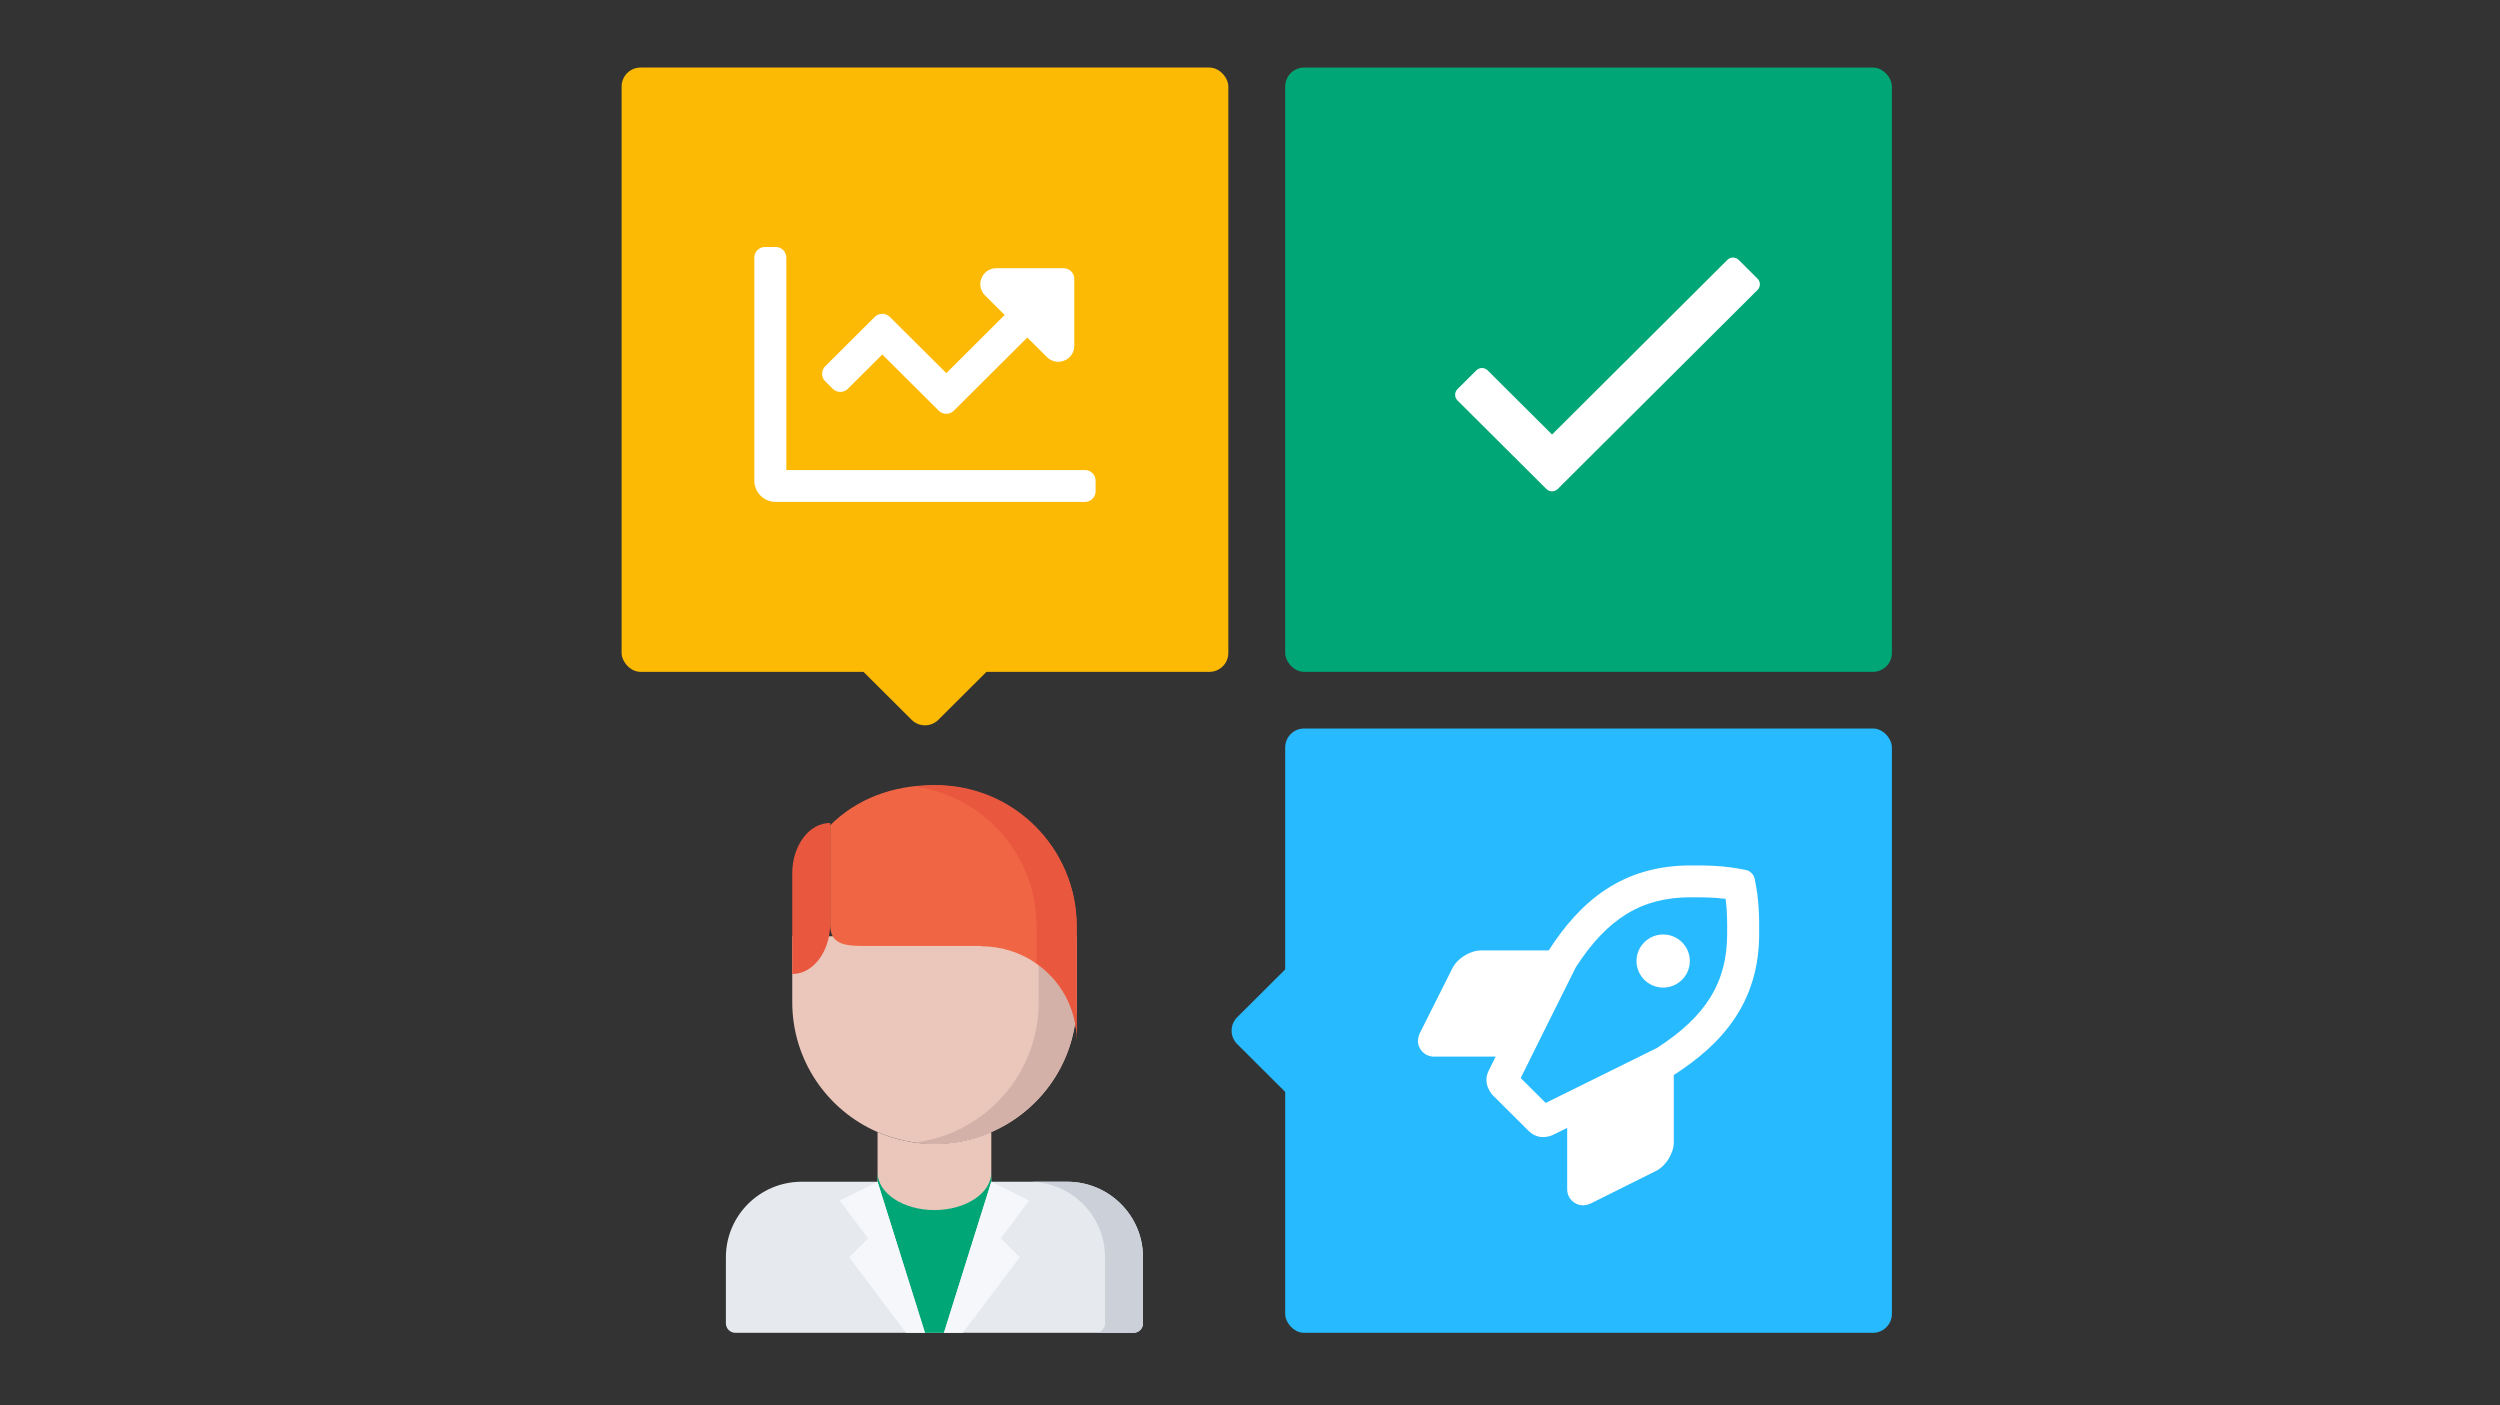 <?xml version="1.0" encoding="UTF-8"?>
<svg width="185px" height="104px" viewBox="0 0 185 104" version="1.1" xmlns="http://www.w3.org/2000/svg" xmlns:xlink="http://www.w3.org/1999/xlink">
    <rect x="0" y="0" width="185" height="104" fill="#333333" stroke="none"/>
    <title>svg/quality</title>
    <g id="svg/quality" stroke="none" stroke-width="1" fill="none" fill-rule="evenodd">
        <g id="Group" transform="translate(46, 5)">
            <g transform="translate(5.612, 53.103)" id="doctor-1">
                <g id="Group" transform="translate(0, 11.179)" fill-rule="nonzero">
                    <g id="face-white">
                        <path d="M28.06,3.72351722e-15 L28.06,4.884 C28.06,9.181 25.464,12.877 21.746,14.491 C20.456,15.05 19.031,15.365 17.537,15.365 C16.043,15.365 14.619,15.05 13.328,14.491 C9.61,12.877 7.015,9.181 7.015,4.884 L7.015,3.72351722e-15 L28.06,3.72351722e-15 Z" id="Path" fill="#EAC6BB"></path>
                        <path d="M25.251,3.72351722e-15 L25.251,4.884 C25.251,9.181 22.655,12.877 18.937,14.491 C18.059,14.872 17.115,15.128 16.133,15.26 C16.594,15.321 17.06,15.365 17.537,15.365 C19.031,15.365 20.456,15.05 21.746,14.491 C25.464,12.877 28.06,9.181 28.06,4.884 L28.06,3.72351722e-15 L25.251,3.72351722e-15 Z" id="Path" fill="#D3B1A9"></path>
                        <path d="M21.746,14.491 L21.746,23.749 L13.328,23.749 L13.328,14.491 C14.619,15.05 16.043,15.365 17.537,15.365 C19.031,15.365 20.456,15.05 21.746,14.491 Z" id="Path" fill="#EAC6BB"></path>
                    </g>
                </g>
                <g id="Group" fill-rule="nonzero">
                    <g id="Group" transform="translate(7.015, 0)">
                        <path d="M0,6.521 C0,4.459 1.253,2.795 2.806,2.795 L2.806,10.248 C2.806,12.31 1.553,13.974 0,13.974 L0,6.521 L0,6.521 Z" id="Path" fill="#E9573F"></path>
                        <path d="M21.045,10.42 L21.045,18.865 C21.045,16.503 19.839,14.42 18.005,13.169 L18.005,13.159 C16.86,12.375 15.462,11.919 13.952,11.919 L13.952,11.898 L5.846,11.898 C4.164,11.898 2.806,11.966 2.806,10.319 L2.806,2.967 C4.741,1.032 7.426,0 10.405,0 C16.282,0 21.045,4.664 21.045,10.42 Z" id="Path" fill="#F06543"></path>
                        <path d="M10.654,0 C10.131,0 9.621,0.045 9.119,0.111 C14.176,0.814 18.073,5.154 18.073,10.42 L18.073,13.157 C18.074,13.158 18.075,13.158 18.076,13.159 L18.076,13.169 C19.867,14.42 21.045,16.503 21.045,18.865 L21.045,10.42 C21.045,4.664 16.394,0 10.654,0 Z" id="Path" fill="#E9573F"></path>
                    </g>
                </g>
                <g id="Group" transform="translate(0, 24.455)" fill-rule="nonzero">
                    <g id="body-coat">
                        <path d="M32.97,10.481 L32.97,15.372 C32.97,15.756 32.661,16.071 32.269,16.071 L2.806,16.071 C2.42,16.071 2.104,15.756 2.104,15.372 L2.104,10.481 C2.104,7.392 4.616,4.891 7.716,4.891 L12.627,4.891 L13.352,4.891 L17.537,15.372 L21.72,4.891 L22.448,4.891 L27.358,4.891 C30.459,4.891 32.97,7.392 32.97,10.481 Z" id="Path" fill="#E6E9ED"></path>
                        <path d="M27.358,4.891 L24.549,4.891 C27.65,4.891 30.161,7.392 30.161,10.481 L30.161,15.372 C30.161,15.756 29.853,16.071 29.46,16.071 L32.269,16.071 C32.661,16.071 32.97,15.756 32.97,15.372 L32.97,10.481 C32.97,7.392 30.459,4.891 27.358,4.891 Z" id="Path" fill="#CCD1D9"></path>
                        <path d="M21.746,4.891 L18.239,16.071 L16.836,16.071 L13.328,4.891 L13.328,4.192 C13.328,5.736 15.215,6.987 17.537,6.987 C19.859,6.987 21.746,5.736 21.746,4.192 L21.746,4.891 Z" id="Path" fill="#00A676"></path>
                        <polygon id="Path" fill="#F5F7FA" points="13.328 4.891 16.836 16.071 15.433 16.071 11.224 10.481 12.627 9.083 10.522 6.288"></polygon>
                        <polygon id="Path" fill="#F5F7FA" points="18.239 16.071 21.746 4.891 24.552 6.288 22.448 9.083 23.851 10.481 19.642 16.071"></polygon>
                    </g>
                </g>
                <path d="" id="Path-2" stroke="#979797" stroke-width="0.7"></path>
            </g>
            <rect id="Rectangle" fill="#FCBA04" x="0" y="0" width="44.896" height="44.718" rx="1.4"></rect>
            <path d="M47.71,67.074 L53.311,67.063 C54.084,67.062 54.712,67.687 54.714,68.46 C54.714,68.462 54.714,68.464 54.714,68.466 L54.703,74.067 C54.701,74.838 54.076,75.463 53.305,75.464 L47.704,75.475 C46.931,75.477 46.303,74.851 46.301,74.078 C46.301,74.076 46.301,74.074 46.301,74.073 L46.312,68.471 C46.314,67.7 46.939,67.076 47.71,67.074 Z" id="Rectangle" fill="#27BAFF" transform="translate(50.507, 71.269) rotate(-315) translate(-50.507, -71.269) "></path>
            <rect id="Rectangle" fill="#00A676" x="49.104" y="0" width="44.896" height="44.718" rx="1.4"></rect>
            <rect id="Rectangle" fill="#27BAFF" x="49.104" y="48.91" width="44.896" height="44.718" rx="1.4"></rect>
            <path d="M19.65,39.125 L25.251,39.114 C26.024,39.113 26.652,39.738 26.654,40.512 C26.654,40.513 26.654,40.515 26.654,40.517 L26.643,46.118 C26.641,46.889 26.017,47.514 25.246,47.516 L19.644,47.527 C18.871,47.528 18.243,46.903 18.242,46.129 C18.242,46.128 18.242,46.126 18.242,46.124 L18.253,40.523 C18.254,39.752 18.879,39.127 19.65,39.125 Z" id="Rectangle" fill="#FCBA04" transform="translate(22.448, 43.321) rotate(-315) translate(-22.448, -43.321) "></path>
            <path d="M34.285,32.141 C34.721,32.141 35.075,31.789 35.075,31.355 L35.075,30.569 C35.075,30.135 34.721,29.783 34.285,29.783 L12.188,29.783 L12.188,14.062 C12.188,13.627 11.835,13.276 11.399,13.276 L10.61,13.276 C10.174,13.276 9.821,13.627 9.821,14.062 L9.821,30.569 C9.821,31.437 10.528,32.141 11.399,32.141 L34.285,32.141 Z M24.584,25.392 L30.021,19.977 L31.475,21.426 C32.221,22.169 33.496,21.643 33.496,20.592 L33.496,15.634 C33.496,15.2 33.143,14.848 32.707,14.848 L27.729,14.848 C26.674,14.848 26.146,16.118 26.892,16.861 L28.347,18.309 L24.026,22.613 L19.849,18.452 C19.541,18.145 19.041,18.145 18.733,18.452 L15.066,22.105 C14.758,22.412 14.758,22.909 15.066,23.216 L15.624,23.772 C15.932,24.079 16.432,24.079 16.74,23.772 L19.291,21.232 L23.468,25.392 C23.777,25.699 24.276,25.699 24.584,25.392 Z" id="chart-line" fill="#FFFFFF" fill-rule="nonzero"></path>
            <path d="M69.27,31.185 L84.058,16.455 C84.289,16.225 84.289,15.852 84.058,15.622 L82.663,14.232 C82.432,14.002 82.057,14.002 81.826,14.232 L68.852,27.155 L64.084,22.407 C63.853,22.176 63.479,22.176 63.247,22.407 L61.852,23.796 C61.621,24.026 61.621,24.4 61.852,24.63 L68.433,31.185 C68.664,31.415 69.039,31.415 69.27,31.185 Z" id="check" fill="#FFFFFF" fill-rule="nonzero"></path>
            <path d="M71.156,84.196 C71.308,84.19 71.545,84.135 71.684,84.072 L76.552,81.645 C77.274,81.286 77.86,80.343 77.86,79.539 L77.86,74.551 C81.447,72.254 84.178,69.174 84.178,64.102 C84.183,62.848 84.183,61.596 83.837,59.992 C83.777,59.716 83.504,59.445 83.229,59.386 C81.619,59.042 80.36,59.042 79.107,59.042 C73.989,59.042 70.909,61.748 68.604,65.33 L63.602,65.33 C62.796,65.331 61.85,65.913 61.487,66.631 L59.05,71.485 C58.987,71.624 58.931,71.859 58.925,72.011 C58.925,72.662 59.456,73.19 60.109,73.19 L64.678,73.19 L64.156,74.243 C63.695,75.172 64.367,75.951 64.459,76.042 L67.111,78.681 C67.878,79.445 68.779,79.051 68.919,78.983 L69.972,78.463 L69.972,83.016 C69.972,83.667 70.502,84.196 71.156,84.196 Z M68.382,76.616 L66.533,74.774 C67.647,72.529 69.702,68.387 70.613,66.575 C72.95,62.949 75.496,61.4 79.107,61.4 C79.994,61.4 80.798,61.4 81.699,61.515 C81.816,62.435 81.813,63.248 81.81,64.101 C81.81,67.677 80.253,70.209 76.609,72.552 C74.787,73.46 70.636,75.506 68.382,76.616 Z M77.075,68.081 C78.164,68.081 79.048,67.201 79.048,66.116 C79.047,65.032 78.163,64.152 77.075,64.151 C75.986,64.151 75.102,65.031 75.102,66.116 C75.102,67.201 75.986,68.081 77.075,68.081 Z" id="rocket" fill="#FFFFFF" fill-rule="nonzero"></path>
        </g>
    </g>
</svg>